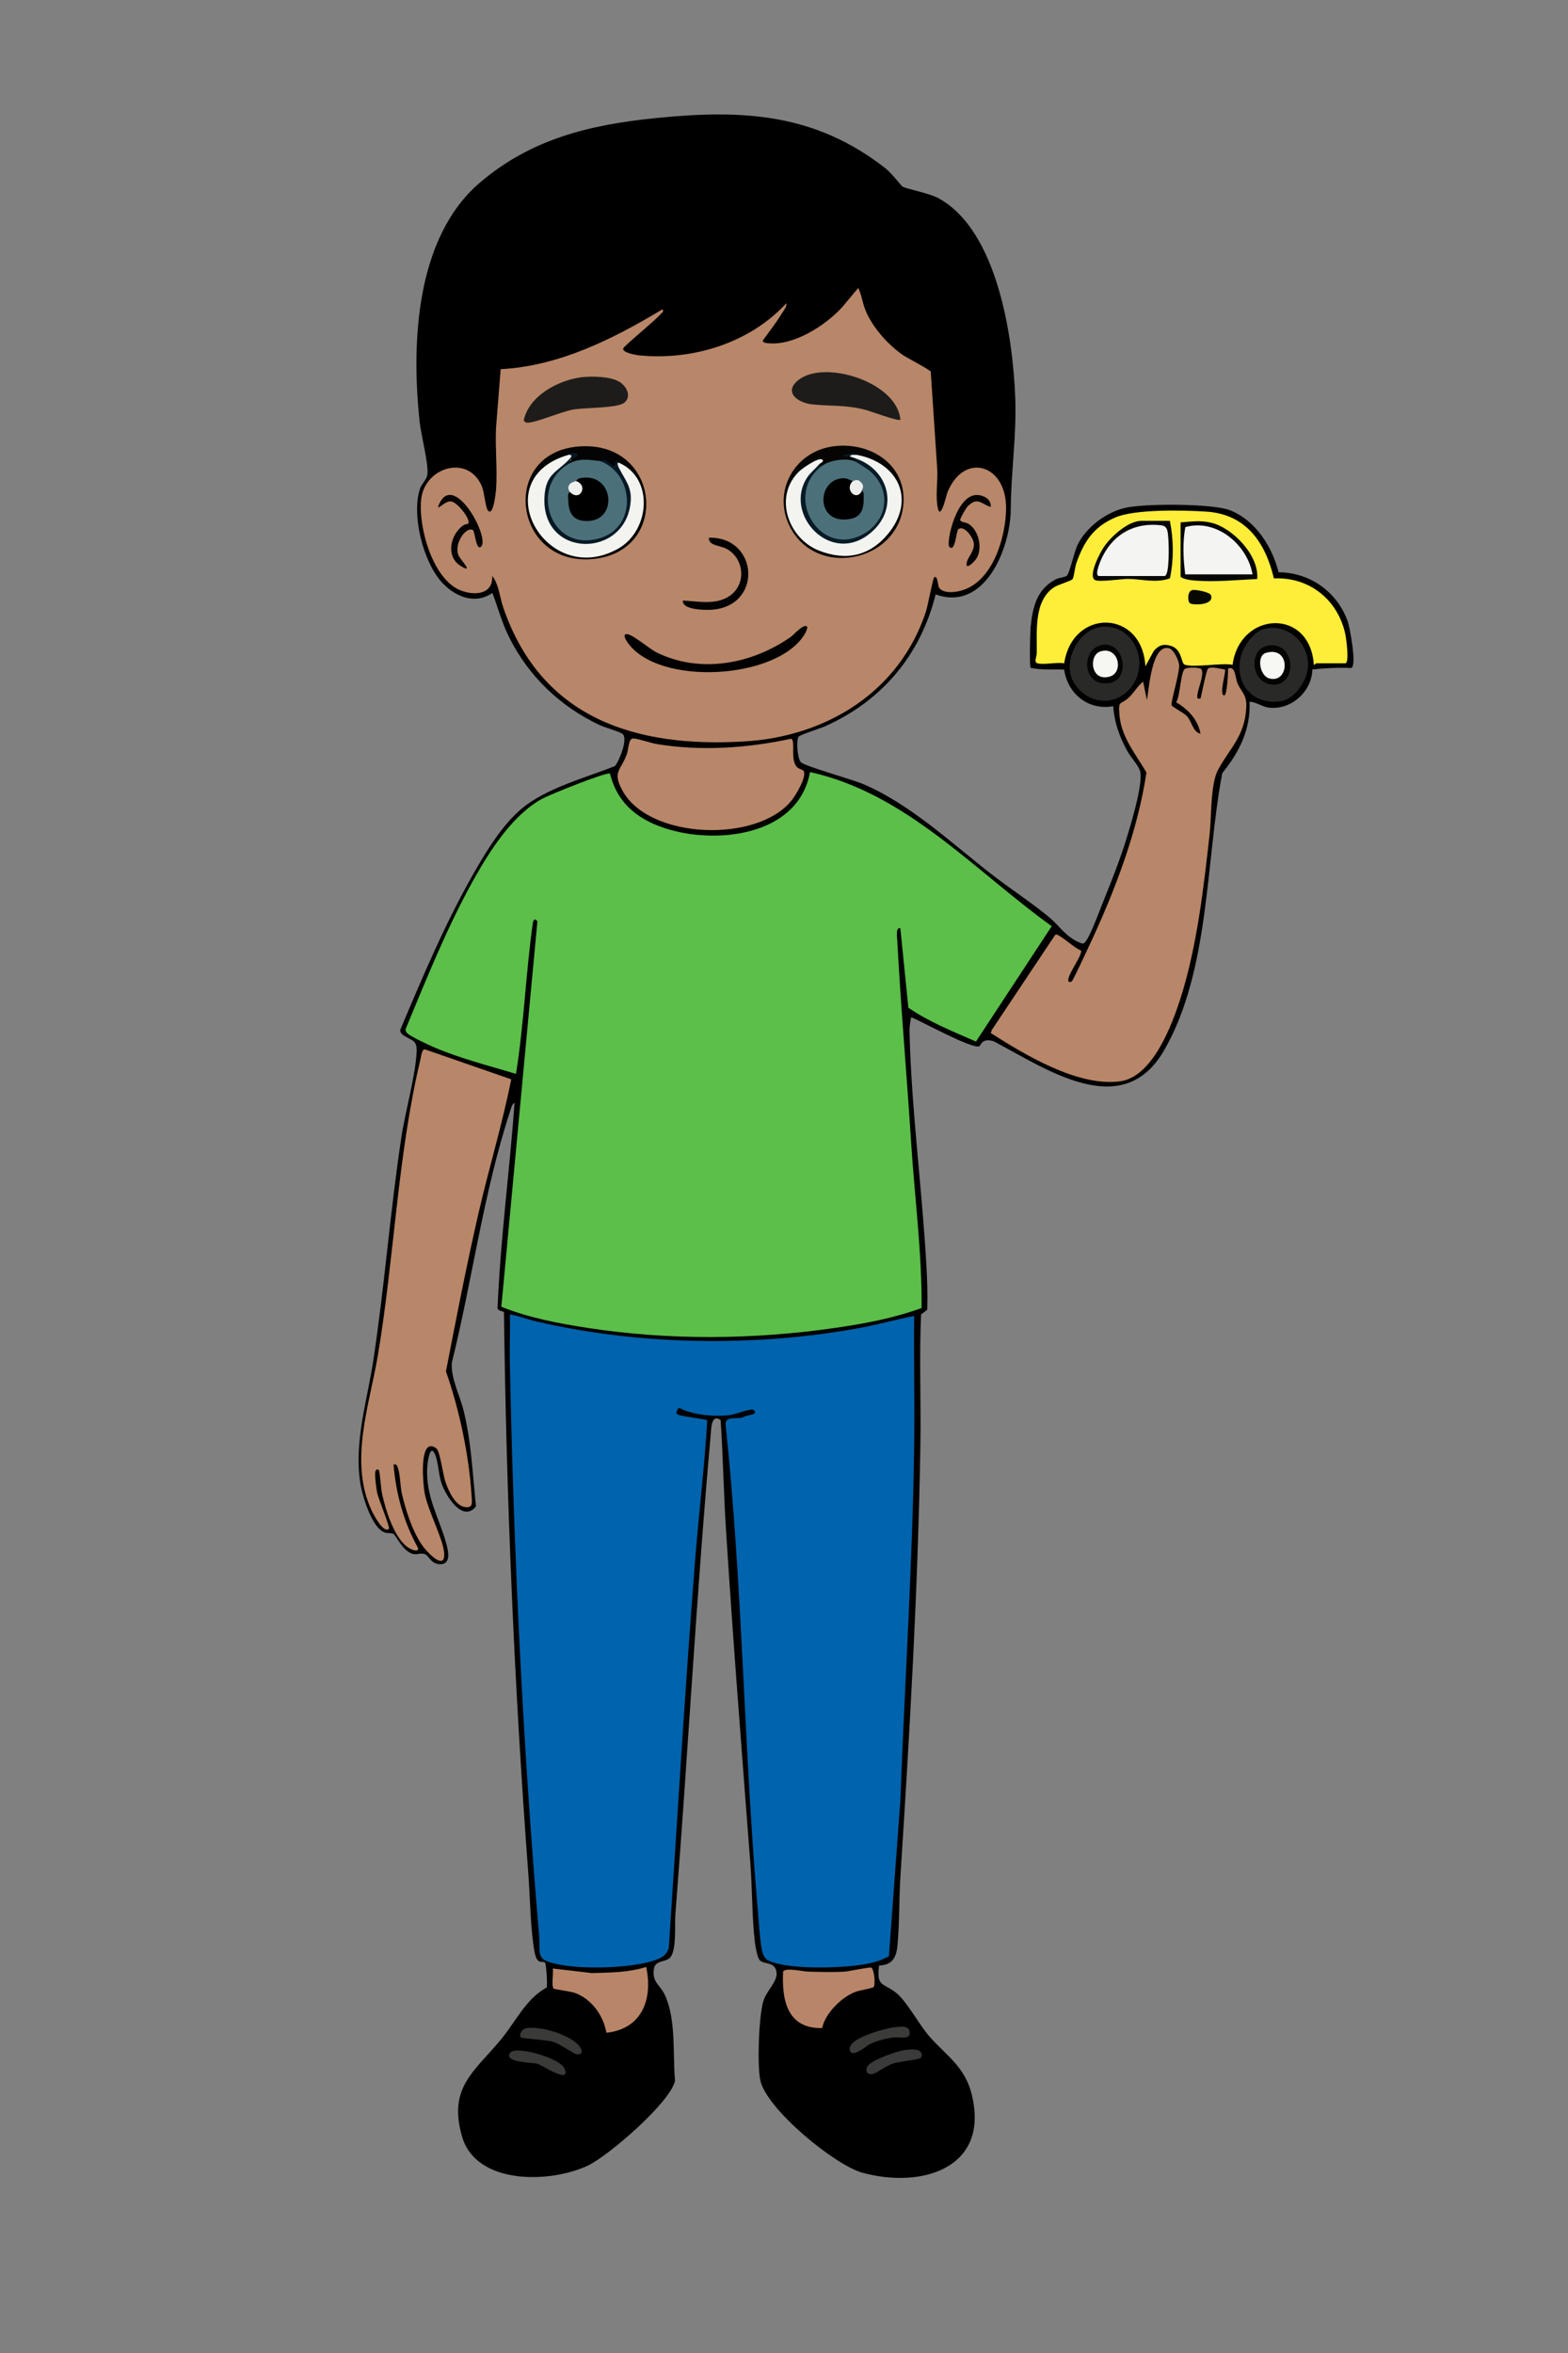 <?xml version="1.0" encoding="UTF-8"?>
<svg id="Layer_1" xmlns="http://www.w3.org/2000/svg" version="1.1" viewBox="0 0 1024 1536">
  <rect x="0" y="0" width="1024" height="1536" fill="#808080" stroke="none"/>
  <!-- Generator: Adobe Illustrator 29.7.1, SVG Export Plug-In . SVG Version: 2.1.1 Build 8)  -->
  <path d="M589.27,121.73c2.49,1.64,17.24,4.17,23.75,7.75,38.55,21.2,48.62,91.07,50.02,130.98.85,24.12-2.81,48.15-2.96,72.06-.16,25.33-16.96,67.11-49.05,55.48-9.89,39.72-35.11,69.55-72.35,86.17-2.92,1.3-16.4,5.49-17.19,6.81-1.54,2.56-.8,13.99,1.49,16.55s33.29,11.21,40,14c30.8,12.84,57.94,38.44,84.14,58.86,12.41,9.68,26.38,18.63,38.37,28.63,6.36,5.3,10.16,12.12,18.99,16.04,2.58,1.14,3.15,1.54,4.98-1.14,3.43-5.02,9.33-21.33,12.03-27.96,4.36-10.7,8.98-22.5,12.55-33.45,3.12-9.57,13.11-41.4,10.42-49.46-1.17-3.52-6.22-9.06-8.24-12.75-5.12-9.32-8.5-18.53-9.21-29.29-16.18,2.88-29.71-7.94-32.08-23.91-7.31-.3-14.66.43-21.85-1.15-.91-.97-.32-23.49-.03-26.44,1.28-13.08,4.02-25.03,16.6-31.4,2.08-1.06,5.89-1.22,7.15-2.36,1.61-1.46,4.85-15.72,6.76-19.73,5.6-11.79,18.75-21.67,31.45-24.55,12.45-2.82,57-2.9,68.4,1.67,16.58,6.63,27.39,23.68,31.57,40.43,20.43.11,38.21,12.73,45.1,31.9,1.55,4.31,6.13,29.58,2.34,30.6-8.52-.36-16.94,0-25.38.95-.26,14.42-13.96,26.72-28.43,24.9-4.36-.55-8.15-3.63-12.58-3.91.79,18.17-6.72,33.01-17.82,46.68-10.91,57.25-8.01,129.12-38.01,180.99-27.19,47.01-76.72,12.2-111.34-6-8.19-2.35-8.08,3.08-9.52,3.39-5.73,1.24-36.97-16.11-44.3-19.06-.64,3.27-1.14,6.12-1.06,9.53,1.16,50.39,8.23,102.51,11.04,152.98.52,9.35.85,19.26.51,28.49l-4.01,2.99c-1.27,28.05,0,56.4-.44,84.56-1.52,94.17-6.97,187.88-13.03,281.97-.97,15.01-.55,31.09-2.02,45.98-.76,7.74-3.74,12.28-11.94,12.56-1.78,13.51,2.19,11.29,10.28,17.13,7.49,5.41,15.68,21.36,22.7,29.3,11.04,12.48,22.99,19.47,27.48,37.52,12.03,48.29-32.41,61.91-71.31,51.31-18.11-4.94-62.7-41.61-66.71-60.29-2.12-9.85-1.03-42.26,2.06-51.97,2.24-7.05,9.22-12.29,8.52-18.58-.78-6.97-7.92-5.06-10.81-7.72-1.65-1.52-2.93-8.76-3.24-11.26-2.03-16.74-1.73-35.06-3.03-51.97-5.58-72.96-11.36-146-15.98-219.02-1.49-23.47-1.85-47.15-3.46-70.54-6.3-4.38-6.13,5.94-6.54,10.56-9.3,103.79-14.78,208.13-23,312-.53,6.74.82,22.31-2.97,27.77-2.87,4.13-10.16,1.62-11.08,8.17-1.22,8.65,4.08,10.06,7.22,16.87,7.43,16.07,5.07,38.55,6.59,55.96-2.9,14-43.32,48.86-56.73,55.27-24.29,11.6-72.99,13.04-82.3-18.78s7.67-42.22,25.23-63.29c9.63-11.55,16.48-26.85,30.07-34.13.44-1.83-.3-15.38-1.17-16.21-1.62-1.52-5.14,1.9-6.78-6.72-2.7-14.21-2.94-35.74-4.08-50.92-9.17-122.23-14.36-244.41-15.94-366.88-.32-1.1-5.07-.38-4.12-4.06,1.9-44.37,7.82-88.33,11.04-132.55-1.5.2-2.29,3.5-2.71,4.78-17.52,53.09-24.8,110.47-38.26,164.73-.7,10.21,5.2,21.19,7.7,31.27,5.04,20.37,5.88,41.67,8.08,62.5-8.64,10.97-19.73-6.85-22.52-15.06-1.92-5.64-2.1-13.98-4.19-18.81-3.26-7.53-4.9,4.75-5.11,8.04-1.27,19.77,8.22,33.87,12.74,51.32,1.12,4.31,2.63,12.27-4.19,12.29-5.99.02-7.56-5.49-9.76-6.42-3.24-1.37-5.53.54-8.45-.38-6.67-2.1-10.48-11.82-12.54-13.04-1.02-.61-3.84-.28-5.61-.89-8.5-2.9-14.84-24.61-16.04-32.96-3.87-26.86,4.59-52.93,8.59-79.17,7.43-48.7,11.04-97.88,18.46-146.54,2.49-16.35,9.26-39.98,9.86-55.22.08-2.07.04-4.05-1.12-5.85-1.87-2.9-10.51-4.33-9.49-8.58,15.02-35.6,30.34-71.9,49.79-105.31,7.82-13.44,17.32-28.62,29.27-38.73,16.07-13.58,41.69-20.18,61.06-27.94,2.86-3.39,8.93-18.34,4.77-21.11-2.49-1.66-11.25-3.98-14.99-5.75-25.67-12.17-46.05-31.67-58.84-57.16-4.75-9.46-7.32-19.37-10.97-29-11.63,8.09-25.09,2.12-33.53-7.5-11.81-13.47-19.49-43.79-13.67-60.72,1.07-3.13,4.39-5.74,4.77-9.28.76-7.11-4.13-25.36-5.06-34.03-5.53-51.07-2.74-120.09,38.98-156,33.58-28.91,72.36-38.16,115.52-42.48,56.66-5.67,103.76-3.2,149.95,33.04,3.52,2.76,10.14,11.25,10.81,11.69Z"/>
  <path d="M593.21,657.8l-5.22-51.8c-3.16-1.05-2.14,5.58-2.04,7.54,2.33,43.79,6.24,88.05,9.05,131.95,2.31,36.08,7.14,72.19,6.85,108.37-17.89,6.57-37.62,10.28-56.51,12.99-53.53,7.68-108.22,8.2-161.69-.02-19.04-2.93-38.36-6.61-56.24-13.79l23.54-251.56c-1.4-2.16-2.63-1.32-2.97,1.02-4.63,32.62-5.75,65.97-11.01,98.5-17.88-5.37-36.8-10.11-53.96-17.54-3.13-1.35-15.39-7.07-17.02-8.98-.8-.94-1.32-1.55-1.03-2.89,13.71-32.98,27.34-67.11,44.85-98.27,10.4-18.5,25.21-41.49,44.15-51.85,5.06-2.77,40.97-17.26,44.39-16.56,5.03,20.54,19.77,31.26,39.41,36.8,33.21,9.36,83.88,2.83,91.22-37.72,62.8,13.79,107.55,64.42,157.85,100.63l-49.46,75.29c-15.09-6.62-30.58-12.75-44.19-22.12Z" fill="#5bbf49"/>
  <path d="M596.99,859c-.29,27.49.39,55.04.05,82.54-.97,78.03-6.18,155.83-9.05,233.95l-7.47,101.53c-6.45,3.59-12.95,4.9-20.14,5.86-13.96,1.87-46.23,2.92-58.62-3.13-3.35-1.63-4.15-6.04-4.65-9.35-.97-6.55-1.51-15.12-2.1-21.9-9.2-105.74-9.94-212.4-21.09-317.99-.84-7.19,7.72-3.25,12.3-5.78.93-.94,7.78-1.01,6.78-3.2-.87-1.9-2.41-1.4-4.01-1.1-4.28.8-8.89,2.99-13.6,3.47-9.82.98-23.06-.3-31.88-4.85-1.24.64-2.13,3.03-1.49,3.96,1.06,1.54,19.3,3.27,19.86,4.16-1.75,30.09-5.47,60.25-7.85,90.37-6.67,84.51-11.61,169.17-17.24,253.76-1.16,4.72-4.49,6.67-8.8,8.2-14.96,5.34-46.53,6.11-62.03,3.08-17.09-3.35-12.72-5.64-13.96-20.04-10.61-123.46-16.55-249.2-19.03-372.97-.21-10.5.24-21.05.05-31.54,5.8.93,11.28,3.17,16.98,4.51,67.48,15.83,144.12,16.84,212.22,4.19,11.65-2.16,23.15-5.5,34.79-7.7Z" fill="#0063ad"/>
  <path d="M613.3,383.7c-.83-1.14-.99-8.92-3.29-6.7-.82.79-4.08,18.47-5.31,22.2-17.15,52.2-64.68,81.5-118.22,84.78-71.6,4.38-132.93-15.11-157.76-87.22-2.32-6.74-2.9-15.28-7.24-20.76.51,12.17-11.48,12.92-20.48,9.48-18.56-7.09-28.06-42.02-25.91-59.87,2.51-20.85,31.03-29.27,39.68-7.9,1.51,3.74,2.31,13.28,3.72,15.28,3.67,5.17,5.37-12.03,5.47-13.5.94-12.97-.64-26.94-.03-40.03l3.04-38.46c38.28-2.03,73.36-19.71,105.51-38.99,1.62,1-.33,2.21-1,3-3.61,4.29-24.13,20.89-24.49,22.52-.61,2.74,8.72,4.29,10.5,4.46,35.01,3.4,72.03-8.02,96-33.99.61,1.99-2.03,5.17-3.09,6.91-3.73,6.11-8.21,11.8-12.4,17.58.95,1.46,1.92,1.37,3.43,1.54,16.82,1.9,37.64-11.53,48.58-23.52l10.46-12.52c2.28,4.57,2.69,9.42,4.66,14.35,4.43,11.07,14.3,22.13,23.95,29.05,2.85,2.05,18.34,10,18.75,11.25l4.2,62.8c.53,7.37-.84,15.85-.06,23.06,1.62,14.9,5.95-5.09,6.82-7.22,10.81-26.47,38.86-18.34,38.24,11.24-.39,18.63-8.58,46.38-28.26,52.73-4.19,1.35-12.44,2.61-15.47-1.57Z" fill="#b88669"/>
  <path d="M784,478.99c-1.74-9.48-8.03-15.76-15.88-20.6,2.66-3.96,2.88-20.43,5.88-21.9,1.76-.87,9.52-1.06,10.57.44,2.1,3-2.24,12.74-2.58,16.57-.18,2.07-.48,2.9,2,2.5.84-2.82,3.8-18.75,4.95-19.56,2.34-1.63,8.21.27,11.02.59.97,1.12-4.16,16.88-.47,16.94,1.87.03,2.66-15.44,2.49-17.48,4.94-2.3,4.67,6.2,6.26,9.74,2.61,5.79,5.95,7.06,5.66,15.09-.71,19.34-10.99,27.11-18.58,41.5-4.85,9.21-4.1,30.44-5.35,41.65-3.86,34.71-8.23,73.01-18.73,106.27-5.72,18.13-18.39,52.33-39.85,55.15-27.46,3.61-62.06-17.32-84.34-31.52l.7-2.09,41.25-61.87c.75-.67,1.2-.37,1.96.01,4.37,2.22,10.19,7.98,15.1,10.21.41,4.02-10.52,17.59-8.06,20.33.89.11,1.29.16,2.01-.48.95-.84,9.72-19.78,11.16-22.84,16.72-35.64,31.66-74.29,37.52-113.39-6.66-11.41-16.28-22.91-17.56-36.9-.99-10.81.48-6.84,5.9-11.86,3.48-3.22,5.76-7.51,9.48-10.52l2.48,11.99c1.4-6.73,3.05-36.52,14.31-33.84,3.27.78,6.66,8.13,6.75,11.38.16,5.38-5.53,23.77-4.94,25.82.33,1.15,7.9,4.9,9.94,7.1,3.53,3.82,3.86,10.35,8.95,11.54Z" fill="#b88668"/>
  <path d="M257.01,956c1.55,19.04,6.68,37.81,16.01,54.49.42,3.02-3.98,1.14-5.39.37-9.89-5.39-15.92-25.43-18.14-35.86-.69-3.24-1.4-14-1.97-15.03-.85-1.52-2.07-.55-2.39.65-.56,2.08.63,10.99,1.13,13.61.73,3.89,8.67,22.92,7.74,23.75-3.74,3.35-10.57-10.23-11.7-12.78-14.21-31.96-1.1-67.6,4.39-100.02,10.74-63.34,12.93-131.22,27.8-193.2.43-1.81.93-7.24,2.99-6.98l56.39,19.57c-5.85,29.47-14.66,58.16-21.38,87.41-7.84,34.13-14.66,69.1-21.26,103.26,8.77,24.92,15.1,54.8,16.75,81.26.27,4.4,1.07,7.98-4.23,7.3-6.54-.84-10.84-10.65-12.79-16.28-1.69-4.9-3.4-18.61-5.52-21.48-.77-1.04-2.71-2.06-3.98-2.03-7.48.18-5.09,25.15-4.21,30.22,2,11.6,12.22,30.51,12.77,39.28.11,1.74.32,3.67-.98,5.05-3.08,2.23-10.73-6.37-12.47-8.66-6.83-9-11.63-23.89-14.12-34.88-1.13-5.01-1.01-12.06-2.52-16.48-.56-1.63-.74-2.92-2.94-2.55Z" fill="#b88668"/>
  <path d="M677.5,433c-2.41-.67-.49-4.56-.45-6.46.3-14.01-2.18-33.78,11.01-42.98,2.84-1.98,11.69-4.35,12.43-5.57.95-1.58,1.48-7.71,2.48-10.52,4.97-14.03,11.29-23.61,25.34-29.66,12.94-5.56,44.38-4.79,59.24-3.86,26,1.63,38.75,19.85,44.38,43.62,23.16-1.03,41.78,13.91,46.63,36.37.58,2.67,2.9,19.06-.06,19.06h-19c-.24,0-.8,1.05-1.49,1.01-2.37-37.34-48.33-35.23-53.06-.06-7.5-1.37-25.16,2.05-31.33-.08-2.34-.81-1.59-9.96-8.79-12.2-4.99-1.56-8.03-.58-11.37,3.3l-5.46,10.02c-2-37.3-47.57-38.15-53.01-2-4.71-.83-13.41,1.14-17.5,0Z" fill="#feed39"/>
  <path d="M524.79,503.2c2.28,3.9-5.12,15.9-7.81,19.28-22.34,27.99-93.06,25.59-110.51-6.44-6.86-12.59-.91-12.86,2.99-24.08,1.03-2.97,1-9.86,3.96-9.92,2.78-.06,11.45,2.99,15.4,3.65,28.72,4.8,59.34,2.7,87.73-3.45,3.35.6-.86,13.97,4.07,18.65.97.92,3.86,1.78,4.17,2.31Z" fill="#b88668"/>
  <path d="M396.04,1326.96c-2-11.24-9.64-22.02-20.52-25.98-3.15-1.15-13.67-2.33-14.08-2.92-1.4-2.01.1-10.14-.43-13.06l25.5,2.99c11.81-.32,24.14-.36,35.48-3.99,4.54,21.05-2.74,40.45-25.95,42.96Z" fill="#b88568"/>
  <path d="M536.9,1323.88c-22.77.54-26.43-18.18-25.48-36.95,1.84-2.64,12.92.01,16.04.11,7.49.22,16.71.48,24.08,0,2.8-.18,16.7-3.15,17.52-2.61,1.86,1.23,2.76,10.88,1.51,12.63-.56.78-9.49,2.28-11.84,3.16-9.03,3.4-19.82,13.99-21.83,23.66Z" fill="#b88568"/>
  <path d="M718.76,409.26c21.54-2.79,33.18,24.04,19.22,40.22-10.82,12.54-28.68,9.59-36.83-4.12-7.62-12.82,2.77-34.17,17.61-36.09Z" fill="#292928"/>
  <path d="M826.74,410.24c19.43-3.32,34.23,17.76,24.27,35.27-5.39,9.48-12.07,14.03-23.27,12.25-14.42-2.3-21.11-16.37-17.26-29.78,1.97-6.85,8.8-16.47,16.26-17.74Z" fill="#292928"/>
  <path d="M340.09,1329.91c-1.35-2,.81-5.38,3.43-5.88,9.07-1.74,29.24,4.17,35.02,11.92,2.09,2.8,2.04,5.45-1.98,5.06-1.77-.17-10.82-6.84-15.81-8.27-4.2-1.21-20.08-1.96-20.67-2.83Z" fill="#3a3a39"/>
  <path d="M584.79,1323.3c3.14-.25,8.79-1.44,9.25,3.24.52,5.36-6.87,3.02-10.52,3.47-5.01.62-11.05,2.19-15.57,4.43-1.87.92-11.41,9.32-12.94,4.03-2.33-8.05,24.45-14.75,29.78-15.17Z" fill="#3b3b3a"/>
  <path d="M333.1,1340.09c3.29-5,32.31,3.26,35.39,9.92,5.21,11.23-14.72-1.97-17.27-2.73-3.75-1.12-22.35-.74-18.12-7.18Z" fill="#3a3a39"/>
  <path d="M590.75,1338.26c2.59-.34,6.93-.85,9.24.25,1.73.82,3.07,3.61,1.01,5-1.6,1.08-13.59,2.24-17.54,3.46-4.6,1.42-10.69,6.18-13.21,6.84-3.68.96-5.41-1.57-3.78-4.82,2.07-4.13,19.47-10.1,24.27-10.73Z" fill="#3b3a3a"/>
  <path d="M588,273.99c-1.29,1.25-19.5-5.62-22.99-6.5-13.28-3.34-21.85-2.23-34.49-3.51-9.45-.95-19.24-7.97-9.01-15.98,17.14-13.44,64.49,1.51,66.49,25.99Z" fill="#1d1c1a"/>
  <path d="M379.78,246.28c6.76-.82,18.58-.6,24.57,2.87,4.82,2.79,8.49,9.83,3.17,13.86-4.49,3.4-25.48,3.11-32.74,4.26-8.02,1.28-25.04,8.83-30.37,8.68-1.23-.03-1.73-.58-2.37-1.52,3.31-16.05,22.68-26.33,37.75-28.16Z" fill="#1e1c1a"/>
  <path d="M526.99,409.01c.63.59-.58,3.4-1.13,4.36-17.43,30.56-96.76,34.95-116.31,5.58-.94-1.4-3.23-5.2-.03-4.99,3.88.26,14.29,9.44,19.15,11.86,28.59,14.21,62.44,7.66,87.65-9.99,2.09-1.46,8.48-8.86,10.66-6.83Z" fill="#020101"/>
  <path d="M544.78,291.28c24.8-3,48.62,13.27,44.96,39.96-4.73,34.52-52.88,45.29-71.77,16.28-15.43-23.7-.49-52.95,26.8-56.25Z" fill="#060504"/>
  <path d="M381.78,291.28c50.18-.57,55.41,69.62,4.71,73.71-52.62,4.25-60.77-73.07-4.71-73.71Z" fill="#050404"/>
  <path d="M446,392.01c9.96.53,21.63,3.13,30.5-3,11.24-7.77,9.56-24.62-2.19-30.83-4.01-2.12-11.91-2.03-11.32-7.17,32.36-.77,35.56,44.86,1.54,47.03-4.35.28-19.28.07-18.54-6.03Z" fill="#030202"/>
  <path d="M646.99,331c-6.49-2.27-8.6-6.8-15-.5-1.13,1.12-5.04,7.94-4.94,9.02.12,1.26,4.11,1.56,5.48,2.44,6.46,4.14,9.05,14.87,5.67,21.75-1.42,2.89-8.33,9.4-6.78,3.24.95-3.78,5.05-7.27,4.55-12.36-.35-3.53-6.2-11.96-10.06-9.17-1.53,1.11-1.94,15.45-5.92,11.58-2.34-2.26,4.55-35.83,19.23-33.81,4.12.57,8.24,3.14,7.76,7.8Z" fill="#040302"/>
  <path d="M313.99,357c-3.17,2.34-3.82-10.02-5.08-10.9-4.15-2.91-13.04,8.74-9.3,16.8,1.17,2.51,10.37,12.06,1.37,6.62-10.03-6.06-7.09-20.35,1.51-26.56,1.94-1.4,3.7-.03,3.51-2.41-.32-3.82-7.29-12.21-10.97-13.12-3.86-.95-8.05,4.58-9.02,3.57,9.3-26.31,34.86,20.92,27.98,26Z" fill="#050303"/>
  <path d="M771,341c7.29-.48,12.93-1.53,20.22.28,13.95,3.45,31.34,21.6,29.78,36.73-13.06.51-27.44,2.07-40.49.98-2.83-.24-7.55-.77-9.51-2.49v-35.5Z" fill="#050503"/>
  <path d="M764,340c2.5,12.38,2.61,25.36.04,37.54-9.12,3.32-18.71.39-27.54.36-3.97-.01-19.23,2.3-21.56.66-4.38-3.07,3.49-17.77,5.83-21.3,4.64-7,15.98-17.27,24.73-17.27h18.5Z" fill="#080805"/>
  <path d="M777.15,393.86c-1.53-.96-2.01-7.88,1.55-8.7,1.78-.41,11.46,1.2,12.2,3.51,2.1,6.6-11.77,6.44-13.75,5.19Z" fill="#080803"/>
  <path d="M718.76,421.22c16.85-4.35,21.3,27.67.81,24.72-12.56-1.81-12.73-21.64-.81-24.72Z" fill="#040404"/>
  <path d="M829.76,421.24c17.41-.92,16.95,28.35-.01,25.55-13.59-2.25-14.46-24.78.01-25.55Z" fill="#040403"/>
  <path d="M558,301c17.02,3.74,26.72,24.26,15.95,39.71-12.2,17.49-36.06,17.08-46.14-1.9-6.63-12.48-3.4-28.55,9.19-34.81,5.04-3.67,15.12-5.11,21-3Z" fill="#4c707a"/>
  <path d="M560,297c26.87,5.33,38.16,29.36,19.97,51.47-11.95,14.52-27.48,17.81-44.96,11.02-20.46-7.95-30.07-35.69-12.94-51.91,2.05-1.94,12.63-9.36,14.92-7.57,1.66,1.3-1.59,2.5-2,2.99l.28,1.14c-29.99,23.91,8.23,69.25,35.79,40.1,15.73-16.64,4.86-36.52-13.07-45.24-1.02-.33-1.82-.74-3-1-.43-2.11,3.31-1.83,5-1Z" fill="#f3f3f0"/>
  <path d="M558,299c22.18,7.1,29.31,32.08,11.53,48.03-26.44,23.71-58.93-11.68-41.96-35.96,1.8-2.57,5.2-5.37,7.44-8.06l2,1c-25.43,18.52-3,58.94,25.04,45.54,17.81-8.51,21-29.9,5.46-42.53-1.07-.87-8.58-5.67-9.5-6l.97-.5-.97-1.5Z" fill="#061b26"/>
  <path d="M560,297c-1.6.06-4.15-.62-5,1-1.14-.25-2.74.18-3.99-.01v-.98c2.2-.09,4.29-1.16,6.52-1.09s2.34,1.06,2.47,1.08Z" fill="#061b26"/>
  <path d="M392,301c12.64,1.86,20,16.74,18.41,29.15-3.75,29.2-46.25,32.84-53,3.31-1.85-8.08-.67-17.02,4.62-23.58,2.39-2.96,7.71-8.15,10.97-7.88,6.02-2.99,12.55-1.72,19-1Z" fill="#4c707a"/>
  <path d="M371,297c4.15-1.63,4.43-.17.86,4.36-26.39,13.8-16.55,56.88,15.11,52.21,25.08-3.7,30.37-31.72,14.75-48.92.06-.69,1.26-3.51,2.29-2.66,23.35,9.99,20.48,44.48-.33,56.17-47.18,26.5-87.21-45.24-32.67-61.17Z" fill="#f3f3f0"/>
  <path d="M371,297c1.93-.56,3.43-1.74,5.99-.99,1.44,3.34-7.46,2.93-3.99,5.99-28.45,14.13-14.19,60.06,19.55,49.05,23.64-7.71,21.49-41.69-.55-50.05.24.03,1.17-1.1,3-.59s5.29,4.46,7,3.58c.14-.07-1.26-2.35.52-2.99,1.31-.32,1.27.92,1.47,1-1.57.27.15,3.27.52,3.98,3.97,7.78,8.11,11.94,7.36,21.4-2.98,37.33-58.32,37.44-56.31-2.88.77-15.47,8.22-16.06,16.46-24.98,1.6-1.73,1.7-2.89-1.03-2.53Z" fill="#051924"/>
  <path d="M817.97,374.94l-43.93.02c-1.32-10.18-1.81-20.72.05-30.87,20.27-5.75,40.61,11.52,43.88,30.86Z" fill="#f4f5f2"/>
  <path d="M717.5,376c-2.99-.84,1.66-11.03,2.79-13.21,7.69-14.92,21.58-21.94,38.26-19.84,4.2.53,4.06,4.54,4.43,8.57.31,3.33.95,24.48-2.48,24.48h-43Z" fill="#f4f5f2"/>
  <path d="M718.71,425.21c11.88-3.53,15.18,13.52,6.35,16.34-12.87,4.1-14.4-13.95-6.35-16.34Z" fill="#f6f6f3"/>
  <path d="M826.69,426.2c16.56-5,15.5,20.63,2.01,16.59-6.15-1.84-8.15-14.74-2.01-16.59Z" fill="#f7f7f4"/>
  <path d="M557,314l.76,2.1c-2.41,5.07,1.28,5.92,5.24,3.9.04.28.99,1.12,1.03,2.43.2,7.27.06,14.71-8.76,16.33-22.55,4.14-22.18-25.07-5.48-26.55,3.72-.33,4.79,1.26,7.22,1.79Z"/>
  <path d="M563,320c-3.25,7.94-12.06-.42-6-6,.72.16,2.73-2.07,5.47,1.05,2.37,2.69.41,4.07.53,4.95Z" fill="#edeeeb"/>
  <path d="M372,321c7.72.92,7.32-.99,4-7,.7-.36,1.11-1.47,2.65-1.8,22.76-4.83,25.85,29.83,2.8,27.85-9.61-.83-10.41-8.53-10.48-16.62-.01-1.29,1.01-2.2,1.03-2.43Z"/>
  <path d="M376,314c8.52,2.4,2.99,14.22-4,7,.05-.53-1.55-1.79-.54-3.95s2.96-2.24,4.54-3.05Z" fill="#eff0ed"/>
</svg>